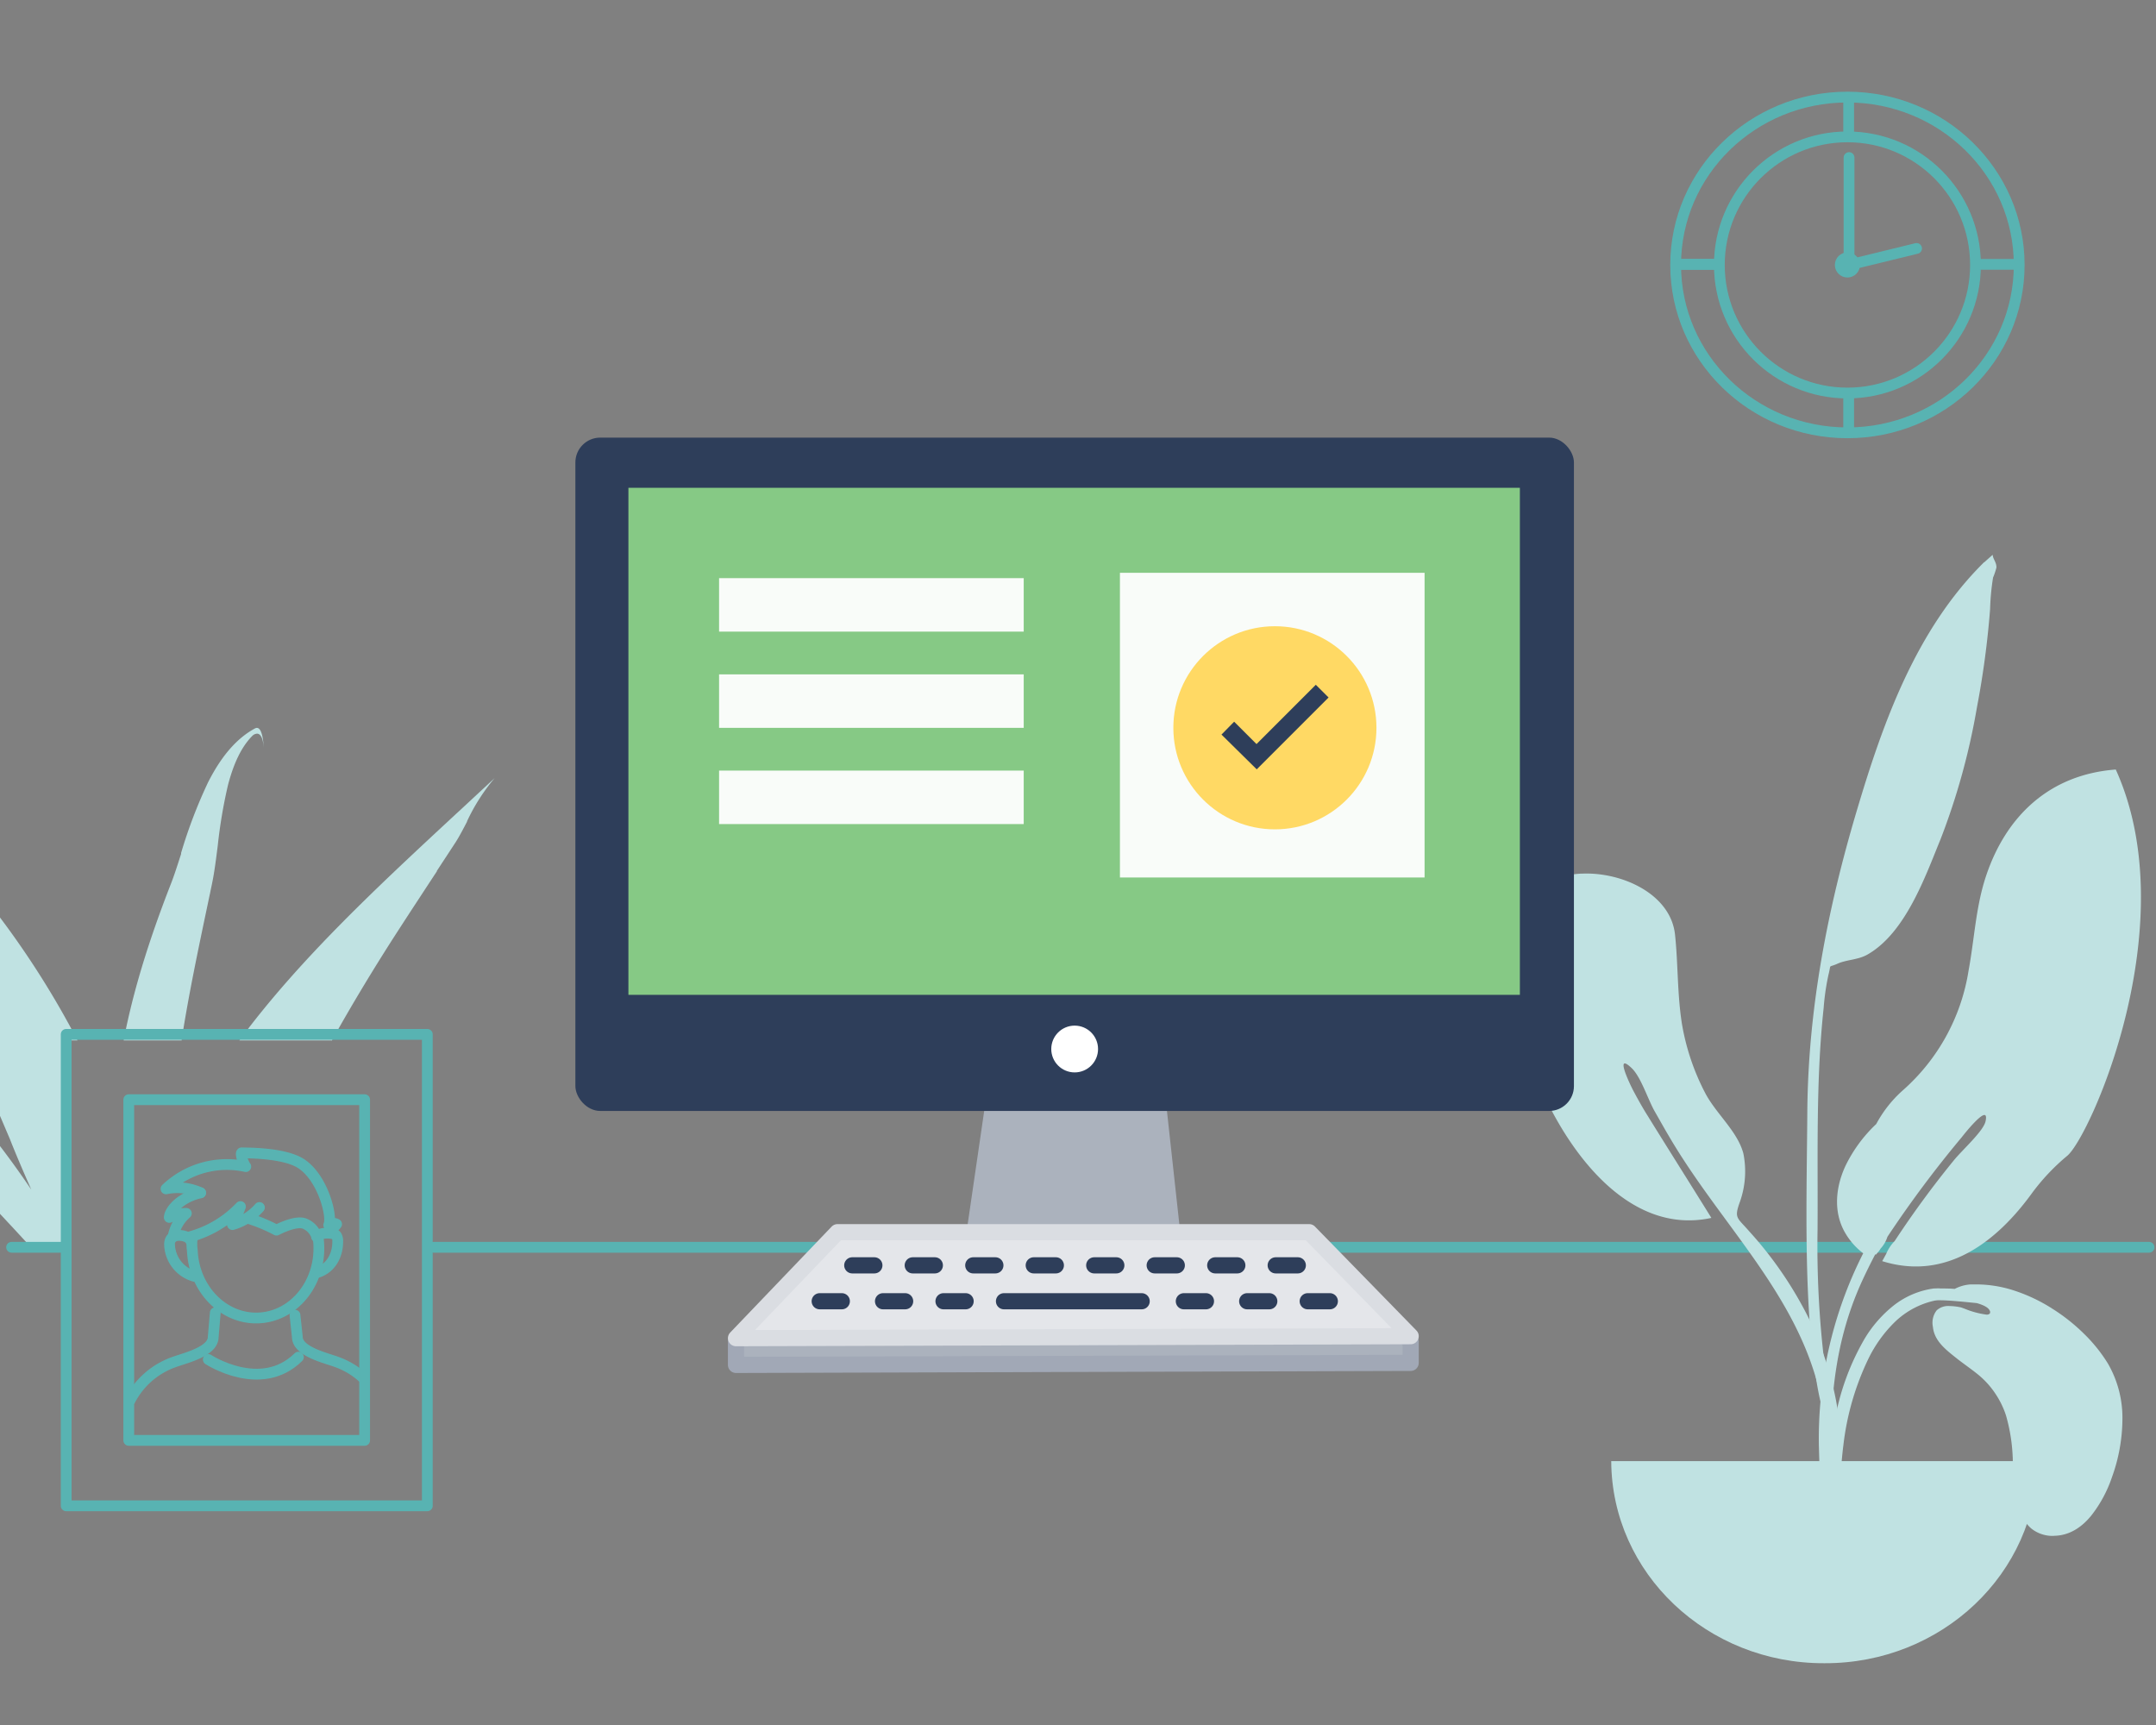 <svg xmlns="http://www.w3.org/2000/svg" width="400" height="320" viewBox="0 0 400 320"><rect x="0" y="0" width="400" height="320" fill="#808080" stroke="none"/><g id="a9ed3f3d-8fc4-480a-83c6-f7319f2fa77c" data-name="Background lines"><g id="befd9288-adfb-479e-ad9c-d081978d8d79" data-name="Group 9820"><circle id="b21f1a40-b772-4a98-b57e-f999d43b19f7" data-name="Ellipse 68" cx="342.75" cy="49.15" r="23.76" style="fill:none;stroke:#58b3b2;stroke-linecap:round;stroke-linejoin:round;stroke-width:2px"/><circle id="fced1ebd-5d71-4a94-ae98-7aefcc674b70" data-name="Ellipse 69" cx="342.75" cy="49.15" r="1.33" style="fill:none;stroke:#58b3b2;stroke-linecap:round;stroke-linejoin:round;stroke-width:2px"/><ellipse id="a571ff29-3a65-4152-b8c9-3a72f75e8330" data-name="Ellipse 70" cx="342.75" cy="49.15" rx="31.87" ry="31.14" style="fill:none;stroke:#58b3b2;stroke-linecap:round;stroke-linejoin:round;stroke-width:2px"/><path id="b8b7895c-2a76-41d2-833d-979cbe059740" data-name="Path 7682" d="M343.05,29.23l0,19.92,12.53-3.06" style="fill:none;stroke:#58b3b2;stroke-linecap:round;stroke-linejoin:round;stroke-width:2px"/><line id="a24b20fc-3544-4e34-821c-93572d4e199e" data-name="Line 790" x1="312.02" y1="49.04" x2="318.27" y2="49.04" style="fill:none;stroke:#58b3b2;stroke-linecap:round;stroke-linejoin:round;stroke-width:2px"/><line id="e09107f8-c858-48b5-ad62-fef0ab5a32e9" data-name="Line 791" x1="342.98" y1="18.09" x2="342.98" y2="24.34" style="fill:none;stroke:#58b3b2;stroke-linecap:round;stroke-linejoin:round;stroke-width:2px"/><line id="a3a10cd8-9dae-4a95-9026-7f893fd65194" data-name="Line 792" x1="342.98" y1="73.74" x2="342.98" y2="79.99" style="fill:none;stroke:#58b3b2;stroke-linecap:round;stroke-linejoin:round;stroke-width:2px"/><line id="a5aa62e6-4d25-4812-80b0-5990355cb505" data-name="Line 793" x1="312.02" y1="49.04" x2="318.27" y2="49.04" style="fill:none;stroke:#58b3b2;stroke-linecap:round;stroke-linejoin:round;stroke-width:2px"/><line id="f21c322b-6eae-4221-9b0e-675e98518d2b" data-name="Line 794" x1="367.68" y1="49.04" x2="373.93" y2="49.04" style="fill:none;stroke:#58b3b2;stroke-linecap:round;stroke-linejoin:round;stroke-width:2px"/></g><line id="a4bfcca0-c6e9-4749-bccf-c1cd5dee2117" data-name="Line 784" x1="80.44" y1="231.38" x2="398.71" y2="231.38" style="fill:none;stroke:#58b3b2;stroke-linecap:round;stroke-linejoin:round;stroke-width:2px"/><path id="ae6255df-c4d9-49ad-a5a2-d0aac20abbc2" data-name="Subtraction 39" d="M5.92,231.58c-1.61-1.77-3.44-3.75-5.92-6.4V212.6c2,2.61,3.94,5.33,5.81,8.09-1.61-3.64-2.93-6.73-4-9.45C1,209.35.43,208,0,207V170.2A163.77,163.77,0,0,1,14.38,193h-2.1v38.61ZM61.48,193H44.41c11.16-15.13,26-28.84,40.28-42.09h0l.22-.2,0,0,.49-.45,6.36-5.91a36.06,36.06,0,0,0-5.11,8l0,.08c-.77,1.46-1.56,3-2.38,4.21q-1.41,2.16-2.83,4.32l-.39.6,0,.08-.26.4-.17.25c-2.06,3.14-4.4,6.7-6.63,10.15-4.41,6.8-8.6,13.74-12.43,20.6Zm-27.77,0H22.94c.72-3.78,1.65-7.62,2.83-11.73,1.52-5.28,3.47-11,6-17.47.58-1.5,1.16-3.32,1.78-5.24h0l.05-.15,0-.06,0-.12h0v0a91.33,91.33,0,0,1,5-13.1c2.5-4.93,5.35-8.19,8.7-10a.78.78,0,0,1,.36-.1c.35,0,.82.33,1.08,1.9a11,11,0,0,1,.17,1.9c0-.76-.22-2.73-1.22-2.73a1.36,1.36,0,0,0-.83.36c-2,2-3.47,5-4.56,9.17a92.7,92.7,0,0,0-1.9,11.23v0h0v0c-.3,2.36-.6,4.79-1,6.75-.11.56-.23,1.12-.35,1.68l-.08.42-.1.45-.26,1.24-.15.71h0c-1.7,8.08-3.46,16.42-4.76,24.78Z" style="fill:#c0e2e2"/><g id="bb30104f-b464-45d9-b1b5-da0bce25c91b" data-name="Group 9817"><g id="bb117838-9f2c-4954-bd88-32266e2a4087" data-name="Group 9814"><rect id="ef8406cf-0900-40cc-ae90-5362209ec5cb" data-name="Rectangle 1547" x="12.28" y="191.88" width="67" height="87.46" style="fill:none;stroke:#58b3b2;stroke-linecap:round;stroke-linejoin:round;stroke-width:2px"/><rect id="b26ef07d-4767-418b-8088-d8680ceb9841" data-name="Rectangle 1548" x="23.89" y="204" width="43.76" height="63.2" style="fill:none;stroke:#58b3b2;stroke-linecap:round;stroke-linejoin:round;stroke-width:2px"/></g><g id="fde5f370-1186-4bdc-bb33-01f25b2fa169" data-name="Group 9816"><path id="a49cf0e7-ce5e-4533-b5a3-218547557f06" data-name="Path 7672" d="M35.33,230.09c-.28-.83-2.85-1.46-3.64-.21a1.88,1.88,0,0,0-.23,1.09,6.33,6.33,0,0,0,4.64,5.81c.15,0,.35.05.42-.08s-.24-.23-.2-.08" style="fill:none;stroke:#58b3b2;stroke-linecap:round;stroke-linejoin:round;stroke-width:2px"/><path id="b0357db7-315b-4fc4-a771-2cf61ed5f910" data-name="Path 7673" d="M58.76,229.45c.29-.83,3.19-.94,3.67-.2a2,2,0,0,1,.23,1.09c0,2.64-1.37,5.09-4,5.78" style="fill:none;stroke:#58b3b2;stroke-linecap:round;stroke-linejoin:round;stroke-width:2px"/><path id="a75ea28f-4181-4783-82c5-6eb66b084ac4" data-name="Path 7674" d="M58.76,229.45A3.84,3.84,0,0,0,56.53,227c-1.7-.7-5.23,1.2-5.23,1.2A29.8,29.8,0,0,0,46,226" style="fill:none;stroke:#58b3b2;stroke-linecap:round;stroke-linejoin:round;stroke-width:2px"/><path id="e97f8a6b-55d7-4569-9ff8-b7318deaae40" data-name="Path 7675" d="M48.13,224a10.44,10.44,0,0,1-5,3.17,31.1,31.1,0,0,0,1.48-3.34,20.22,20.22,0,0,1-9.28,5.58" style="fill:none;stroke:#58b3b2;stroke-linecap:round;stroke-linejoin:round;stroke-width:2px"/><path id="fdbb3b25-9e05-46b1-8308-743c33f12c47" data-name="Path 7676" d="M32.11,229.44a7.5,7.5,0,0,1,2.46-4.35,6.57,6.57,0,0,0-3.16.75c0-1.09,1.8-3.64,5.81-4.57" style="fill:none;stroke:#58b3b2;stroke-linecap:round;stroke-linejoin:round;stroke-width:2px"/><path id="aa5bdf82-2fc4-4330-83ee-bb6b4a5d9def" data-name="Path 7677" d="M37.22,221.27a10.36,10.36,0,0,0-6.42-.73,16.37,16.37,0,0,1,14.8-4.13c-.59-.79-1.05-2.6-.73-2.55s7.67-.15,11,2c4.1,2.71,5.85,9.89,5.12,11.4a1.27,1.27,0,0,1,1.46-.17l-1.12,1.38" style="fill:none;stroke:#58b3b2;stroke-linecap:round;stroke-linejoin:round;stroke-width:2px"/><g id="a7da9f49-27ce-4ac1-b50c-06db9687d67c" data-name="Group 9815"><path id="b9acf5c5-53cb-43d2-88dd-f41156500b55" data-name="Path 7678" d="M24.14,259.75a14.66,14.66,0,0,1,7.93-7c2-.78,7.49-1.93,7.49-4.74l.38-4.48" style="fill:none;stroke:#58b3b2;stroke-linecap:round;stroke-linejoin:round;stroke-width:2px"/><path id="e7363f85-ca68-4b4f-8372-8cd06f590b27" data-name="Path 7679" d="M67.51,255.73c-.33-.3-.67-.59-1-.86a14.62,14.62,0,0,0-3.86-2.15c-2-.78-7.49-1.93-7.49-4.74l-.43-4" style="fill:none;stroke:#58b3b2;stroke-linecap:round;stroke-linejoin:round;stroke-width:2px"/><path id="ff5dec9f-7f0a-4771-875b-7676a0246b9f" data-name="Path 7680" d="M38.65,252.2s9.76,6.4,16.71-.44" style="fill:none;stroke:#58b3b2;stroke-linecap:round;stroke-linejoin:round;stroke-width:2px"/></g><path id="ac180243-9f7e-4ef8-ba5c-93bd455919d2" data-name="Path 7681" d="M59,229.42c.08.51.12,1,.15,1.53.3,7.21-4.71,13.27-11.19,13.54s-12-5.36-12.28-12.57a8.27,8.27,0,0,1,0-2.33" style="fill:none;stroke:#58b3b2;stroke-linecap:round;stroke-linejoin:round;stroke-width:2px"/></g></g><line id="a1215432-d671-41f3-a0a8-e7b9e6c5599e" data-name="Line 797" x1="2.15" y1="231.38" x2="11.39" y2="231.38" style="fill:none;stroke:#58b3b2;stroke-linecap:round;stroke-linejoin:round;stroke-width:2px"/></g><g id="a38643a6-de20-497e-bd4d-c00c9f95cf56" data-name="Background solid"><g id="fc702193-3dd8-417c-88ce-8da9ad3be491" data-name="Plant Right"><path id="b6ead1aa-0f1c-47fc-b0d3-8818366985ea" data-name="Leaf Me Alone " d="M293.43,162.07c7.4-.36,16.55,3.73,17.34,11.35.58,5.54.4,11.06,1.29,16.59a43.21,43.21,0,0,0,4.27,12.69c2,3.87,6.05,7.17,7.12,11.3a16.87,16.87,0,0,1-.64,8.93c-1.13,3.13-.53,2.88,1.74,5.51A71.13,71.13,0,0,1,335.8,245c4.07,8.86,6.74,19.23,5.24,28.93-.19,1.23-.42,5.66-2.21,6-2,.34-1.07-2.19-1-3,.68-5.22,1.28-9.78.46-15.07-3.18-20.43-18.65-33.89-28.73-51.22-.55-.9-1.72-3-2.54-4.43-1.28-2.22-2.57-6.44-4.31-8.08-3.27-3.1-.26,3.13.38,4.32.8,1.5,1.69,3.1,2.52,4.41,3.78,6.11,8,12.78,11.9,19.07-16.87,3.66-28.77-15.57-33.3-28.21-3.74-10.41-8.21-34.76,9.18-35.66" style="fill:#c0e2e2"/><path id="bc352e3c-127a-476d-9ee3-9da1e5589094" data-name="Leaf Me Alone 2" d="M392.56,142.75c-12.37.93-20.3,8.66-24,19.48-2,5.83-2.22,11.81-3.33,17.8A37.36,37.36,0,0,1,353,202.29a22.62,22.62,0,0,0-4.9,6.22,26.64,26.64,0,0,0-5.66,7.66c-1.84,3.86-2.36,8.48-.23,12.32a12.72,12.72,0,0,0,3.47,4,75.94,75.94,0,0,0-8.23,35.63c.2,7.38.58,14.76,1,22.13.12,2,.8,5.24,1.82,1.92.93-3-.24-7.8-.35-11-.53-15.44-1-29.49,5.73-43.92q1.06-2.27,2.23-4.5l.13-.08.09.06a2.33,2.33,0,0,1,.19-.29,3.56,3.56,0,0,0,.6-.8,5.76,5.76,0,0,0,1.28-2.2v0a208.22,208.22,0,0,1,13.76-18.44s5.27-6.81,4.45-3c-.39,1.83-4.3,5.3-5.87,7.23a179.83,179.83,0,0,0-11,15,7.52,7.52,0,0,0-1.57,2.38c-.26.47-.5.93-.74,1.34,12.06,3.77,21.44-3.83,27.84-12.68l0,0a39.44,39.44,0,0,1,6.43-6.81c4.16-3.22,22.11-43,9.05-71.74" style="fill:#c0e2e2"/><path id="b610416f-f9ad-405a-97f8-21aa80f858e5" data-name="Leaf Me Alone 3" d="M368.13,104.27c-12.69,12.52-18.82,29.88-23.67,46.21-5.43,18.23-9,36.74-9.15,55.69-.09,12.46-.44,25,.32,37.43a125,125,0,0,0,1.48,13.21c.06.36,1.71,10.11,3.29,7.84.9-1.29-1.69-10.12-1.89-11.59a181.27,181.27,0,0,1-1.3-25c.09-13.73-.34-27.4,1.13-41.08a44.61,44.61,0,0,1,.9-6.19c.55-2.13-.14-1.2,1.63-2s3.84-.7,5.63-1.73c7.08-4.07,10.71-14.52,13.53-21.38a126.49,126.49,0,0,0,6.75-24.47A164.7,164.7,0,0,0,369.22,113a44.34,44.34,0,0,1,.55-5.86,12.58,12.58,0,0,0,.63-1.88c0-1-.65-1.53-.7-2.34-.53.46-1.05.92-1.57,1.4" style="fill:#c0e2e2"/><path id="ba970fa1-5876-406b-925b-594266688774" data-name="Base" d="M298.93,271.05c.09,20.79,17.79,37.57,39.55,37.49,21.76.08,39.47-16.7,39.55-37.49" style="fill:#c0e2e2"/><path id="aa8c154e-330a-413e-84bb-0ab0d7753a4a" data-name="Leaf Me Alone 4" d="M381,284.92a6.34,6.34,0,0,1-4.15-1.38,7.81,7.81,0,0,1-2.23-3.41,27.77,27.77,0,0,1-1.18-8.44,32.64,32.64,0,0,0-1.27-9.11,16.19,16.19,0,0,0-1.94-4A16,16,0,0,0,367,255c-.67-.55-1.38-1.07-2.07-1.58s-1.25-.91-1.85-1.39l-.29-.23c-1.94-1.54-3.94-3.14-4.18-5.66a3.74,3.74,0,0,1,.7-3.06,3.17,3.17,0,0,1,2.4-.8,10.71,10.71,0,0,1,2,.23c.1,0,.39.13.79.27a16.06,16.06,0,0,0,4.05,1.09.74.74,0,0,0,.61-.2.55.55,0,0,0,0-.53c-.24-.54-1-1-2.39-1.4-2.71-.28-5.28-.53-6.81-.53a5.32,5.32,0,0,0-1,.06,15.34,15.34,0,0,0-7.29,3.85,24.53,24.53,0,0,0-5,6.88A50.13,50.13,0,0,0,342,268.1c-.12.92-.22,1.93-.33,3.08h-2.08a63.85,63.85,0,0,1,.77-7.43,46.08,46.08,0,0,1,5.53-15.32,22.88,22.88,0,0,1,5.4-6.22,15.43,15.43,0,0,1,7.49-3.19c.4,0,.81-.05,1.21,0,.79,0,1.73,0,2.67.08a7.32,7.32,0,0,1,2.94-.83c.42,0,.85,0,1.27,0a22.63,22.63,0,0,1,7.12,1.24,31,31,0,0,1,6.81,3.28,34.72,34.72,0,0,1,5.89,4.68,28.7,28.7,0,0,1,4.36,5.43,20.08,20.08,0,0,1,2.72,10.45A32.12,32.12,0,0,1,391.84,274a23.91,23.91,0,0,1-3.81,7.1c-2,2.49-4.38,3.77-6.93,3.8Z" style="fill:#c0e2e2"/></g></g><g id="a7729ada-621b-44fc-88c5-126e51db2acb" data-name="Core illustration"><path id="e7100975-e714-4c44-bde1-8f5cfdca45be" data-name="Path 7684" d="M136.55,253.2v-4.38l18.83-15.28h87.51l18.83,15.28v4Z" style="fill:#abb2bd;stroke:#a1a8b6;stroke-linecap:round;stroke-linejoin:round;stroke-width:3px"/><path id="afbd0043-2500-4669-b003-36c862f49a65" data-name="Path 7683" d="M183,203.33l-4,27.41h40.2l-3-27.41Z" style="fill:#abb2bd"/><rect id="b17a3488-afdf-4503-908c-5b55397cb1e8" data-name="Rectangle 1546" x="106.75" y="81.18" width="185.26" height="124.91" rx="4.61" style="fill:#2e3e5a"/><rect id="e6ccac23-e1e4-40e3-b697-0c5ee3bee763" data-name="Rectangle 1545" x="116.59" y="90.49" width="165.39" height="94.06" style="fill:#86c985"/><circle id="fd13ccbd-b685-487a-b21d-8c2c5c9622e3" data-name="Ellipse 67" cx="199.38" cy="194.6" r="4.34" style="fill:#fff"/><path id="a1e818a8-3489-4c8e-9055-d1b0a19cb58a" data-name="Path 7651" d="M136.55,248.24l18.83-19.66h87.51l18.83,19.29Z" style="fill:#e4e6ea;stroke:#dadde2;stroke-linecap:round;stroke-linejoin:round;stroke-width:3px"/><g id="ecf98a9b-e6b9-42d8-8181-d70e675d4454" data-name="Group 9801"><line id="a68eb7b3-2ce7-409f-b172-5be1a5f3ca4a" data-name="Line 769" x1="158.12" y1="234.73" x2="162.22" y2="234.73" style="fill:none;stroke:#2e3e5a;stroke-linecap:round;stroke-linejoin:round;stroke-width:3px"/><line id="fcfd4437-95fb-4fa7-8191-e244fcc3da9d" data-name="Line 770" x1="169.34" y1="234.73" x2="173.44" y2="234.73" style="fill:none;stroke:#2e3e5a;stroke-linecap:round;stroke-linejoin:round;stroke-width:3px"/><line id="b10c0469-db75-4916-a162-c8fb09fa226f" data-name="Line 771" x1="180.57" y1="234.73" x2="184.67" y2="234.73" style="fill:none;stroke:#2e3e5a;stroke-linecap:round;stroke-linejoin:round;stroke-width:3px"/></g><g id="a9559507-cd78-4366-a521-ef9ab3e8c664" data-name="Group 9802"><line id="eee0f715-f1a7-4a3b-8182-9030b8d18ac1" data-name="Line 772" x1="152.08" y1="241.39" x2="156.18" y2="241.39" style="fill:none;stroke:#2e3e5a;stroke-linecap:round;stroke-linejoin:round;stroke-width:3px"/><line id="a8b0ed93-fcc5-44f5-a3cb-212c2615a16d" data-name="Line 773" x1="163.83" y1="241.39" x2="167.93" y2="241.39" style="fill:none;stroke:#2e3e5a;stroke-linecap:round;stroke-linejoin:round;stroke-width:3px"/><line id="a2780222-3f25-4656-903c-81d80e1429ba" data-name="Line 774" x1="175.05" y1="241.39" x2="179.15" y2="241.39" style="fill:none;stroke:#2e3e5a;stroke-linecap:round;stroke-linejoin:round;stroke-width:3px"/></g><g id="b92bbfe3-d7f0-48de-baa7-11d98f9421c5" data-name="Group 9803"><line id="a0c5d8f0-dbcd-41ba-bfc1-fdbd7f8b3d90" data-name="Line 775" x1="219.64" y1="241.39" x2="223.74" y2="241.39" style="fill:none;stroke:#2e3e5a;stroke-linecap:round;stroke-linejoin:round;stroke-width:3px"/><line id="a5d4bc29-a396-478b-a4a6-f9081f44076e" data-name="Line 776" x1="231.39" y1="241.39" x2="235.49" y2="241.39" style="fill:none;stroke:#2e3e5a;stroke-linecap:round;stroke-linejoin:round;stroke-width:3px"/><line id="a1546931-ab2a-4517-b09d-59413d30a864" data-name="Line 777" x1="242.62" y1="241.39" x2="246.72" y2="241.39" style="fill:none;stroke:#2e3e5a;stroke-linecap:round;stroke-linejoin:round;stroke-width:3px"/></g><line id="b5622da7-c03a-457f-9a2d-36d70be117dc" data-name="Line 778" x1="211.81" y1="241.39" x2="186.27" y2="241.39" style="fill:none;stroke:#2e3e5a;stroke-linecap:round;stroke-linejoin:round;stroke-width:3px"/><line id="b24af99a-bfe4-48ca-aca0-b8e6e776beb6" data-name="Line 779" x1="191.79" y1="234.73" x2="195.89" y2="234.73" style="fill:none;stroke:#2e3e5a;stroke-linecap:round;stroke-linejoin:round;stroke-width:3px"/><line id="a537c486-ddac-4f81-81b4-4077b691e525" data-name="Line 780" x1="203.01" y1="234.73" x2="207.11" y2="234.73" style="fill:none;stroke:#2e3e5a;stroke-linecap:round;stroke-linejoin:round;stroke-width:3px"/><line id="e8a9c2bd-6985-47ac-bee3-89f7664f2e67" data-name="Line 781" x1="214.23" y1="234.73" x2="218.33" y2="234.73" style="fill:none;stroke:#2e3e5a;stroke-linecap:round;stroke-linejoin:round;stroke-width:3px"/><line id="f934fd4c-0dc4-4883-a23c-11c1207f85cd" data-name="Line 782" x1="225.46" y1="234.73" x2="229.56" y2="234.73" style="fill:none;stroke:#2e3e5a;stroke-linecap:round;stroke-linejoin:round;stroke-width:3px"/><line id="bd54b464-7f80-4936-913a-d79dd60adac9" data-name="Line 783" x1="236.68" y1="234.73" x2="240.78" y2="234.73" style="fill:none;stroke:#2e3e5a;stroke-linecap:round;stroke-linejoin:round;stroke-width:3px"/><rect id="a62c84d7-ff49-4aa5-a927-961ef81f2977" data-name="Rectangle 1557" x="133.41" y="107.25" width="56.52" height="9.92" style="fill:#fff;isolation:isolate;opacity:0.95"/><rect id="a8b0c782-d47c-4bdd-8f3c-ef40168e8961" data-name="Rectangle 1560" x="207.78" y="106.26" width="56.52" height="56.52" style="fill:#fff;isolation:isolate;opacity:0.95"/><rect id="a3bd7d6d-cc7a-4b94-afb4-a3f866aca74e" data-name="Rectangle 1558" x="133.41" y="125.1" width="56.52" height="9.92" style="fill:#fff;isolation:isolate;opacity:0.95"/><rect id="a9cc041c-8526-4837-9d11-8d550a37c4a5" data-name="Rectangle 1559" x="133.41" y="142.95" width="56.52" height="9.92" style="fill:#fff;isolation:isolate;opacity:0.95"/><circle id="e9b82515-8c72-4260-b0f8-1dc820a9cfe8" data-name="Ellipse 71" cx="236.53" cy="135.01" r="18.84" style="fill:#ffd964"/><g id="ee7926eb-0975-4cfd-a97b-628223c5025b" data-name="Icon tick"><path id="a47ce549-246f-4592-a200-f77805902bda" data-name="Tick" d="M226.62,136.27l2.35-2.39,4.15,4.15,11-11,2.37,2.36-13.33,13.33Z" style="fill:#2e3e5a"/></g></g></svg>